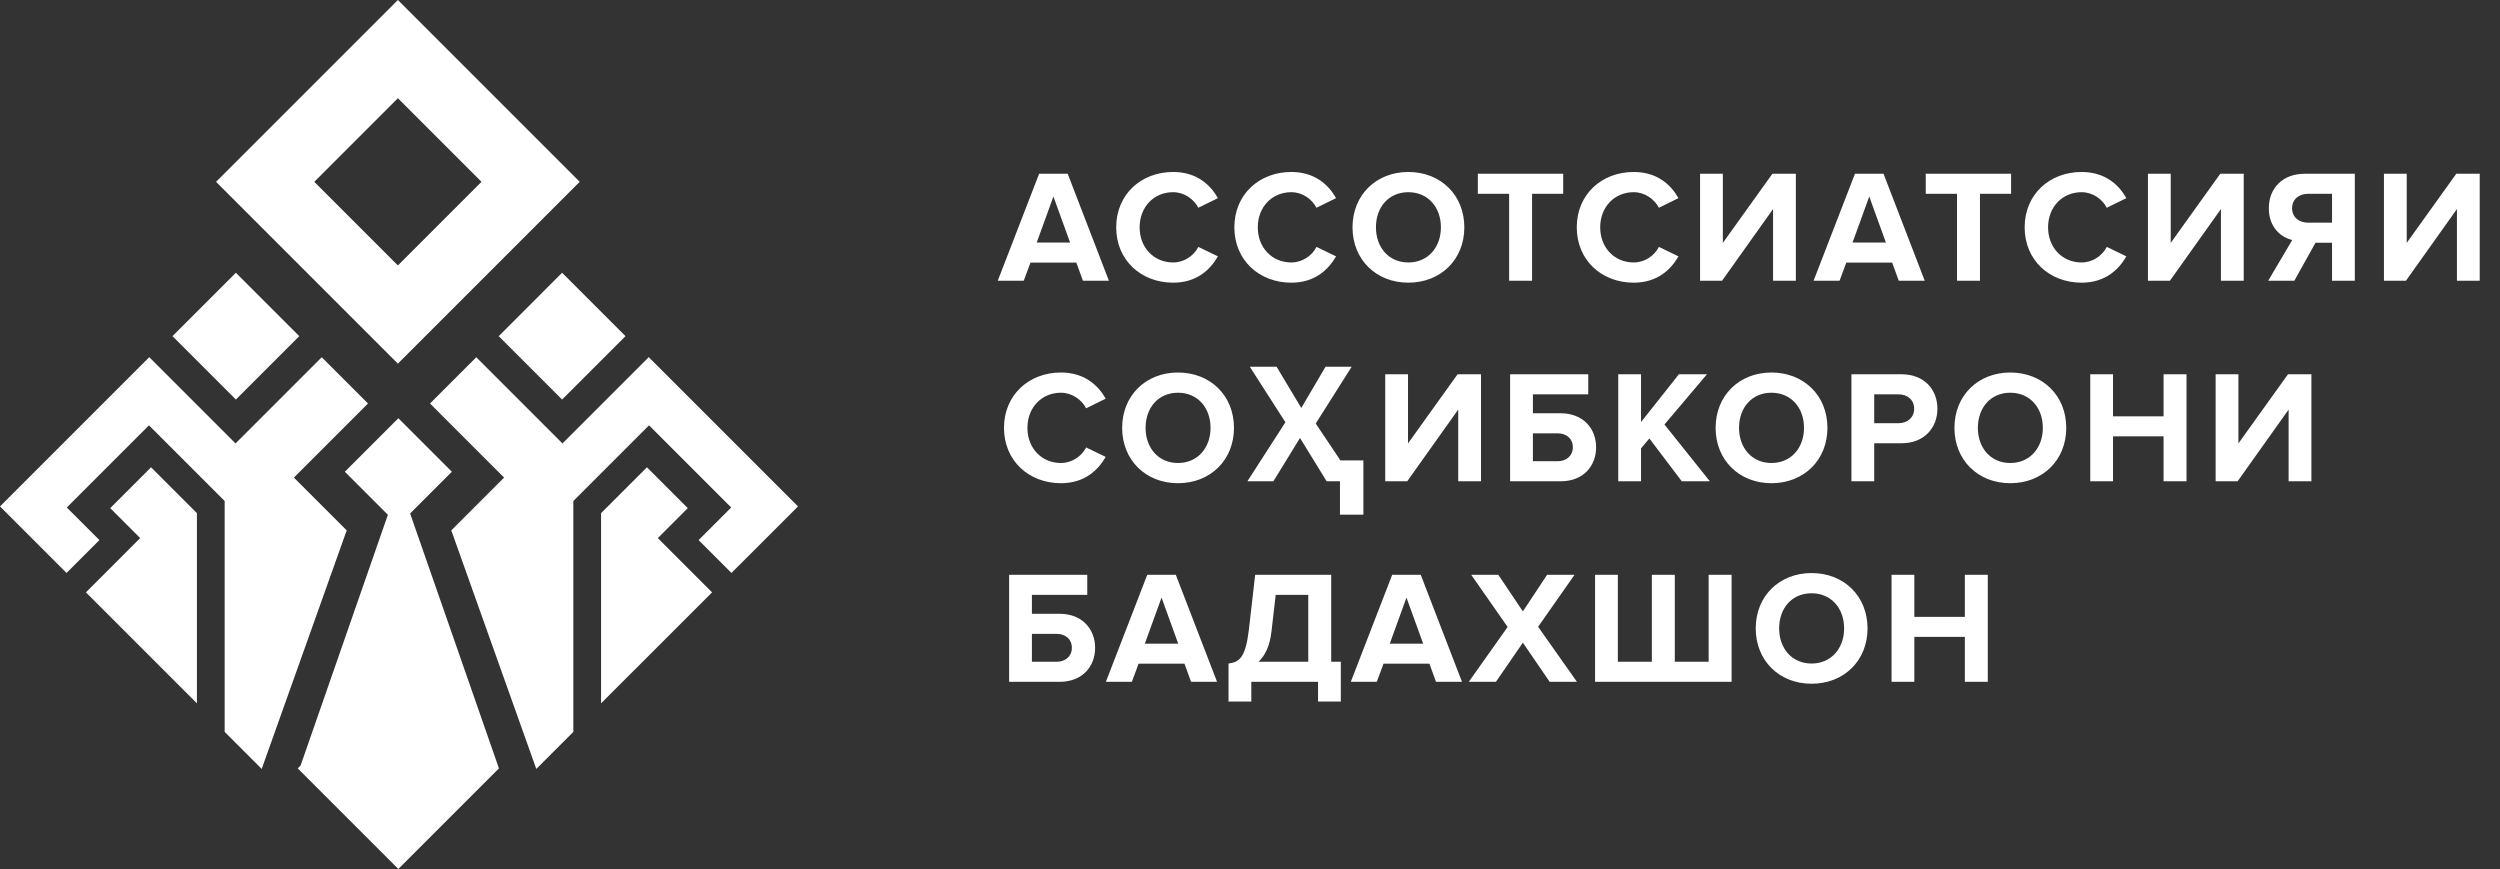 <svg width="187" height="65" viewBox="0 0 187 65" fill="none" xmlns="http://www.w3.org/2000/svg">
<rect x="0" y="0" width="187" height="65" fill="#333333" stroke="none"/>
<path d="M29.762 7.347L36.016 13.6L29.762 19.854L23.508 13.6L29.762 7.347ZM29.762 0L16.161 13.6L29.762 27.201L43.362 13.6L29.762 0Z" fill="white"/>
<path d="M22.386 25.144L17.644 20.403L12.902 25.144L17.644 29.886L22.386 25.144Z" fill="white"/>
<path d="M25.933 39.672L21.983 35.723L27.525 30.183L24.065 26.723L17.618 33.171L11.163 26.716L0 37.88L4.977 42.856L7.435 40.398L4.997 37.96L11.142 31.814L16.805 37.476V54.745L19.575 57.515L25.933 39.672Z" fill="white"/>
<path d="M6.428 44.308L10.485 40.249L8.244 38.008L11.299 34.953L14.729 38.383V52.609L6.428 44.308Z" fill="white"/>
<path d="M42.045 29.887L46.787 25.145L42.045 20.403L37.304 25.145L42.045 29.887Z" fill="white"/>
<path d="M33.757 39.672L37.706 35.723L32.166 30.182L35.624 26.723L42.072 33.171L48.527 26.716L59.691 37.88L54.713 42.856L52.255 40.398L54.693 37.96L48.547 31.814L42.885 37.476V54.745L40.114 57.515L33.757 39.672Z" fill="white"/>
<path d="M53.263 44.307L49.204 40.249L51.446 38.008L48.391 34.953L44.96 38.383V52.609L53.263 44.307Z" fill="white"/>
<path d="M30.677 38.408L33.798 35.287L29.796 31.285L25.794 35.287L29.014 38.507L22.484 57.261L22.27 57.475L29.796 65L37.321 57.475L30.677 38.408Z" fill="white"/>
<path d="M82.947 21H81.003L80.511 19.644H77.079L76.575 21H74.631L77.727 12.996H79.863L82.947 21ZM80.043 18.144L78.795 14.7L77.547 18.144H80.043ZM87.752 21.144C85.352 21.144 83.492 19.464 83.492 17.004C83.492 14.544 85.352 12.864 87.752 12.864C89.516 12.864 90.536 13.824 91.1 14.82L89.636 15.54C89.3 14.892 88.58 14.376 87.752 14.376C86.3 14.376 85.244 15.492 85.244 17.004C85.244 18.516 86.3 19.632 87.752 19.632C88.58 19.632 89.3 19.128 89.636 18.468L91.1 19.176C90.524 20.172 89.516 21.144 87.752 21.144ZM96.59 21.144C94.19 21.144 92.33 19.464 92.33 17.004C92.33 14.544 94.19 12.864 96.59 12.864C98.354 12.864 99.374 13.824 99.938 14.82L98.474 15.54C98.138 14.892 97.418 14.376 96.59 14.376C95.138 14.376 94.082 15.492 94.082 17.004C94.082 18.516 95.138 19.632 96.59 19.632C97.418 19.632 98.138 19.128 98.474 18.468L99.938 19.176C99.362 20.172 98.354 21.144 96.59 21.144ZM105.344 21.144C102.932 21.144 101.168 19.416 101.168 17.004C101.168 14.592 102.932 12.864 105.344 12.864C107.768 12.864 109.532 14.592 109.532 17.004C109.532 19.416 107.768 21.144 105.344 21.144ZM105.344 19.632C106.82 19.632 107.78 18.492 107.78 17.004C107.78 15.504 106.82 14.376 105.344 14.376C103.868 14.376 102.92 15.504 102.92 17.004C102.92 18.492 103.868 19.632 105.344 19.632ZM114.599 21H112.883V14.496H110.543V12.996H116.927V14.496H114.599V21ZM122.202 21.144C119.802 21.144 117.942 19.464 117.942 17.004C117.942 14.544 119.802 12.864 122.202 12.864C123.966 12.864 124.986 13.824 125.55 14.82L124.086 15.54C123.75 14.892 123.03 14.376 122.202 14.376C120.75 14.376 119.694 15.492 119.694 17.004C119.694 18.516 120.75 19.632 122.202 19.632C123.03 19.632 123.75 19.128 124.086 18.468L125.55 19.176C124.974 20.172 123.966 21.144 122.202 21.144ZM128.809 21H127.165V12.996H128.869V18.168L132.577 12.996H134.329V21H132.625V15.636L128.809 21ZM143.971 21H142.027L141.535 19.644H138.103L137.599 21H135.655L138.751 12.996H140.887L143.971 21ZM141.067 18.144L139.819 14.7L138.571 18.144H141.067ZM148.101 21H146.385V14.496H144.045V12.996H150.429V14.496H148.101V21ZM155.704 21.144C153.304 21.144 151.444 19.464 151.444 17.004C151.444 14.544 153.304 12.864 155.704 12.864C157.468 12.864 158.488 13.824 159.052 14.82L157.588 15.54C157.252 14.892 156.532 14.376 155.704 14.376C154.252 14.376 153.196 15.492 153.196 17.004C153.196 18.516 154.252 19.632 155.704 19.632C156.532 19.632 157.252 19.128 157.588 18.468L159.052 19.176C158.476 20.172 157.468 21.144 155.704 21.144ZM162.31 21H160.666V12.996H162.37V18.168L166.078 12.996H167.83V21H166.126V15.636L162.31 21ZM171.616 21H169.66L171.46 17.952C170.596 17.748 169.708 16.992 169.708 15.576C169.708 14.088 170.728 12.996 172.396 12.996H176.14V21H174.436V18.156H173.2L171.616 21ZM172.648 16.656H174.436V14.496H172.648C171.964 14.496 171.448 14.904 171.448 15.576C171.448 16.248 171.964 16.656 172.648 16.656ZM179.963 21H178.319V12.996H180.023V18.168L183.731 12.996H185.483V21H183.779V15.636L179.963 21ZM79.359 36.144C76.959 36.144 75.099 34.464 75.099 32.004C75.099 29.544 76.959 27.864 79.359 27.864C81.123 27.864 82.143 28.824 82.707 29.82L81.243 30.54C80.907 29.892 80.187 29.376 79.359 29.376C77.907 29.376 76.851 30.492 76.851 32.004C76.851 33.516 77.907 34.632 79.359 34.632C80.187 34.632 80.907 34.128 81.243 33.468L82.707 34.176C82.131 35.172 81.123 36.144 79.359 36.144ZM88.113 36.144C85.701 36.144 83.937 34.416 83.937 32.004C83.937 29.592 85.701 27.864 88.113 27.864C90.537 27.864 92.301 29.592 92.301 32.004C92.301 34.416 90.537 36.144 88.113 36.144ZM88.113 34.632C89.589 34.632 90.549 33.492 90.549 32.004C90.549 30.504 89.589 29.376 88.113 29.376C86.637 29.376 85.689 30.504 85.689 32.004C85.689 33.492 86.637 34.632 88.113 34.632ZM100.229 38.496V36H99.233L97.241 32.76L95.249 36H93.305L96.149 31.584L93.485 27.432H95.489L97.337 30.516L99.149 27.432H101.105L98.417 31.68L100.265 34.44H101.981V38.496H100.229ZM105.259 36H103.615V27.996H105.319V33.168L109.027 27.996H110.779V36H109.075V30.636L105.259 36ZM112.957 27.996H118.801V29.496H114.661V30.912H116.737C118.441 30.912 119.389 32.076 119.389 33.456C119.389 34.836 118.453 36 116.737 36H112.957V27.996ZM116.509 32.412H114.661V34.5H116.509C117.169 34.5 117.649 34.092 117.649 33.456C117.649 32.808 117.169 32.412 116.509 32.412ZM127.897 36H125.797L123.373 32.796L122.749 33.54V36H121.045V27.996H122.749V31.572L125.581 27.996H127.681L124.501 31.752L127.897 36ZM132.504 36.144C130.092 36.144 128.328 34.416 128.328 32.004C128.328 29.592 130.092 27.864 132.504 27.864C134.928 27.864 136.692 29.592 136.692 32.004C136.692 34.416 134.928 36.144 132.504 36.144ZM132.504 34.632C133.98 34.632 134.94 33.492 134.94 32.004C134.94 30.504 133.98 29.376 132.504 29.376C131.028 29.376 130.08 30.504 130.08 32.004C130.08 33.492 131.028 34.632 132.504 34.632ZM140.191 36H138.487V27.996H142.231C143.971 27.996 144.919 29.172 144.919 30.576C144.919 31.968 143.959 33.156 142.231 33.156H140.191V36ZM142.003 31.656C142.675 31.656 143.179 31.236 143.179 30.576C143.179 29.904 142.675 29.496 142.003 29.496H140.191V31.656H142.003ZM150.368 36.144C147.956 36.144 146.192 34.416 146.192 32.004C146.192 29.592 147.956 27.864 150.368 27.864C152.792 27.864 154.556 29.592 154.556 32.004C154.556 34.416 152.792 36.144 150.368 36.144ZM150.368 34.632C151.844 34.632 152.804 33.492 152.804 32.004C152.804 30.504 151.844 29.376 150.368 29.376C148.892 29.376 147.944 30.504 147.944 32.004C147.944 33.492 148.892 34.632 150.368 34.632ZM163.551 36H161.835V32.64H158.055V36H156.351V27.996H158.055V31.14H161.835V27.996H163.551V36ZM167.373 36H165.729V27.996H167.433V33.168L171.141 27.996H172.893V36H171.189V30.636L167.373 36ZM75.483 42.996H81.327V44.496H77.187V45.912H79.263C80.967 45.912 81.915 47.076 81.915 48.456C81.915 49.836 80.979 51 79.263 51H75.483V42.996ZM79.035 47.412H77.187V49.5H79.035C79.695 49.5 80.175 49.092 80.175 48.456C80.175 47.808 79.695 47.412 79.035 47.412ZM91.035 51H89.091L88.599 49.644H85.167L84.663 51H82.719L85.815 42.996H87.951L91.035 51ZM88.131 48.144L86.883 44.7L85.635 48.144H88.131ZM91.894 52.476V49.632C92.71 49.524 93.166 49.2 93.418 47.088L93.886 42.996H99.574V49.5H100.294V52.476H98.59V51H93.598V52.476H91.894ZM95.11 47.208C94.99 48.288 94.642 49.032 94.138 49.5H97.858V44.496H95.422L95.11 47.208ZM109.356 51H107.412L106.92 49.644H103.488L102.984 51H101.04L104.136 42.996H106.272L109.356 51ZM106.452 48.144L105.204 44.7L103.956 48.144H106.452ZM117.955 51H115.915L113.911 48.072L111.895 51H109.867L112.771 46.896L110.047 42.996H112.075L113.911 45.732L115.723 42.996H117.775L115.051 46.884L117.955 51ZM127.807 42.996H129.523V51H119.311V42.996H121.015V49.5H123.559V42.996H125.275V49.5H127.807V42.996ZM135.504 51.144C133.092 51.144 131.328 49.416 131.328 47.004C131.328 44.592 133.092 42.864 135.504 42.864C137.928 42.864 139.692 44.592 139.692 47.004C139.692 49.416 137.928 51.144 135.504 51.144ZM135.504 49.632C136.98 49.632 137.94 48.492 137.94 47.004C137.94 45.504 136.98 44.376 135.504 44.376C134.028 44.376 133.08 45.504 133.08 47.004C133.08 48.492 134.028 49.632 135.504 49.632ZM148.687 51H146.971V47.64H143.191V51H141.487V42.996H143.191V46.14H146.971V42.996H148.687V51Z" fill="white"/>
</svg>
